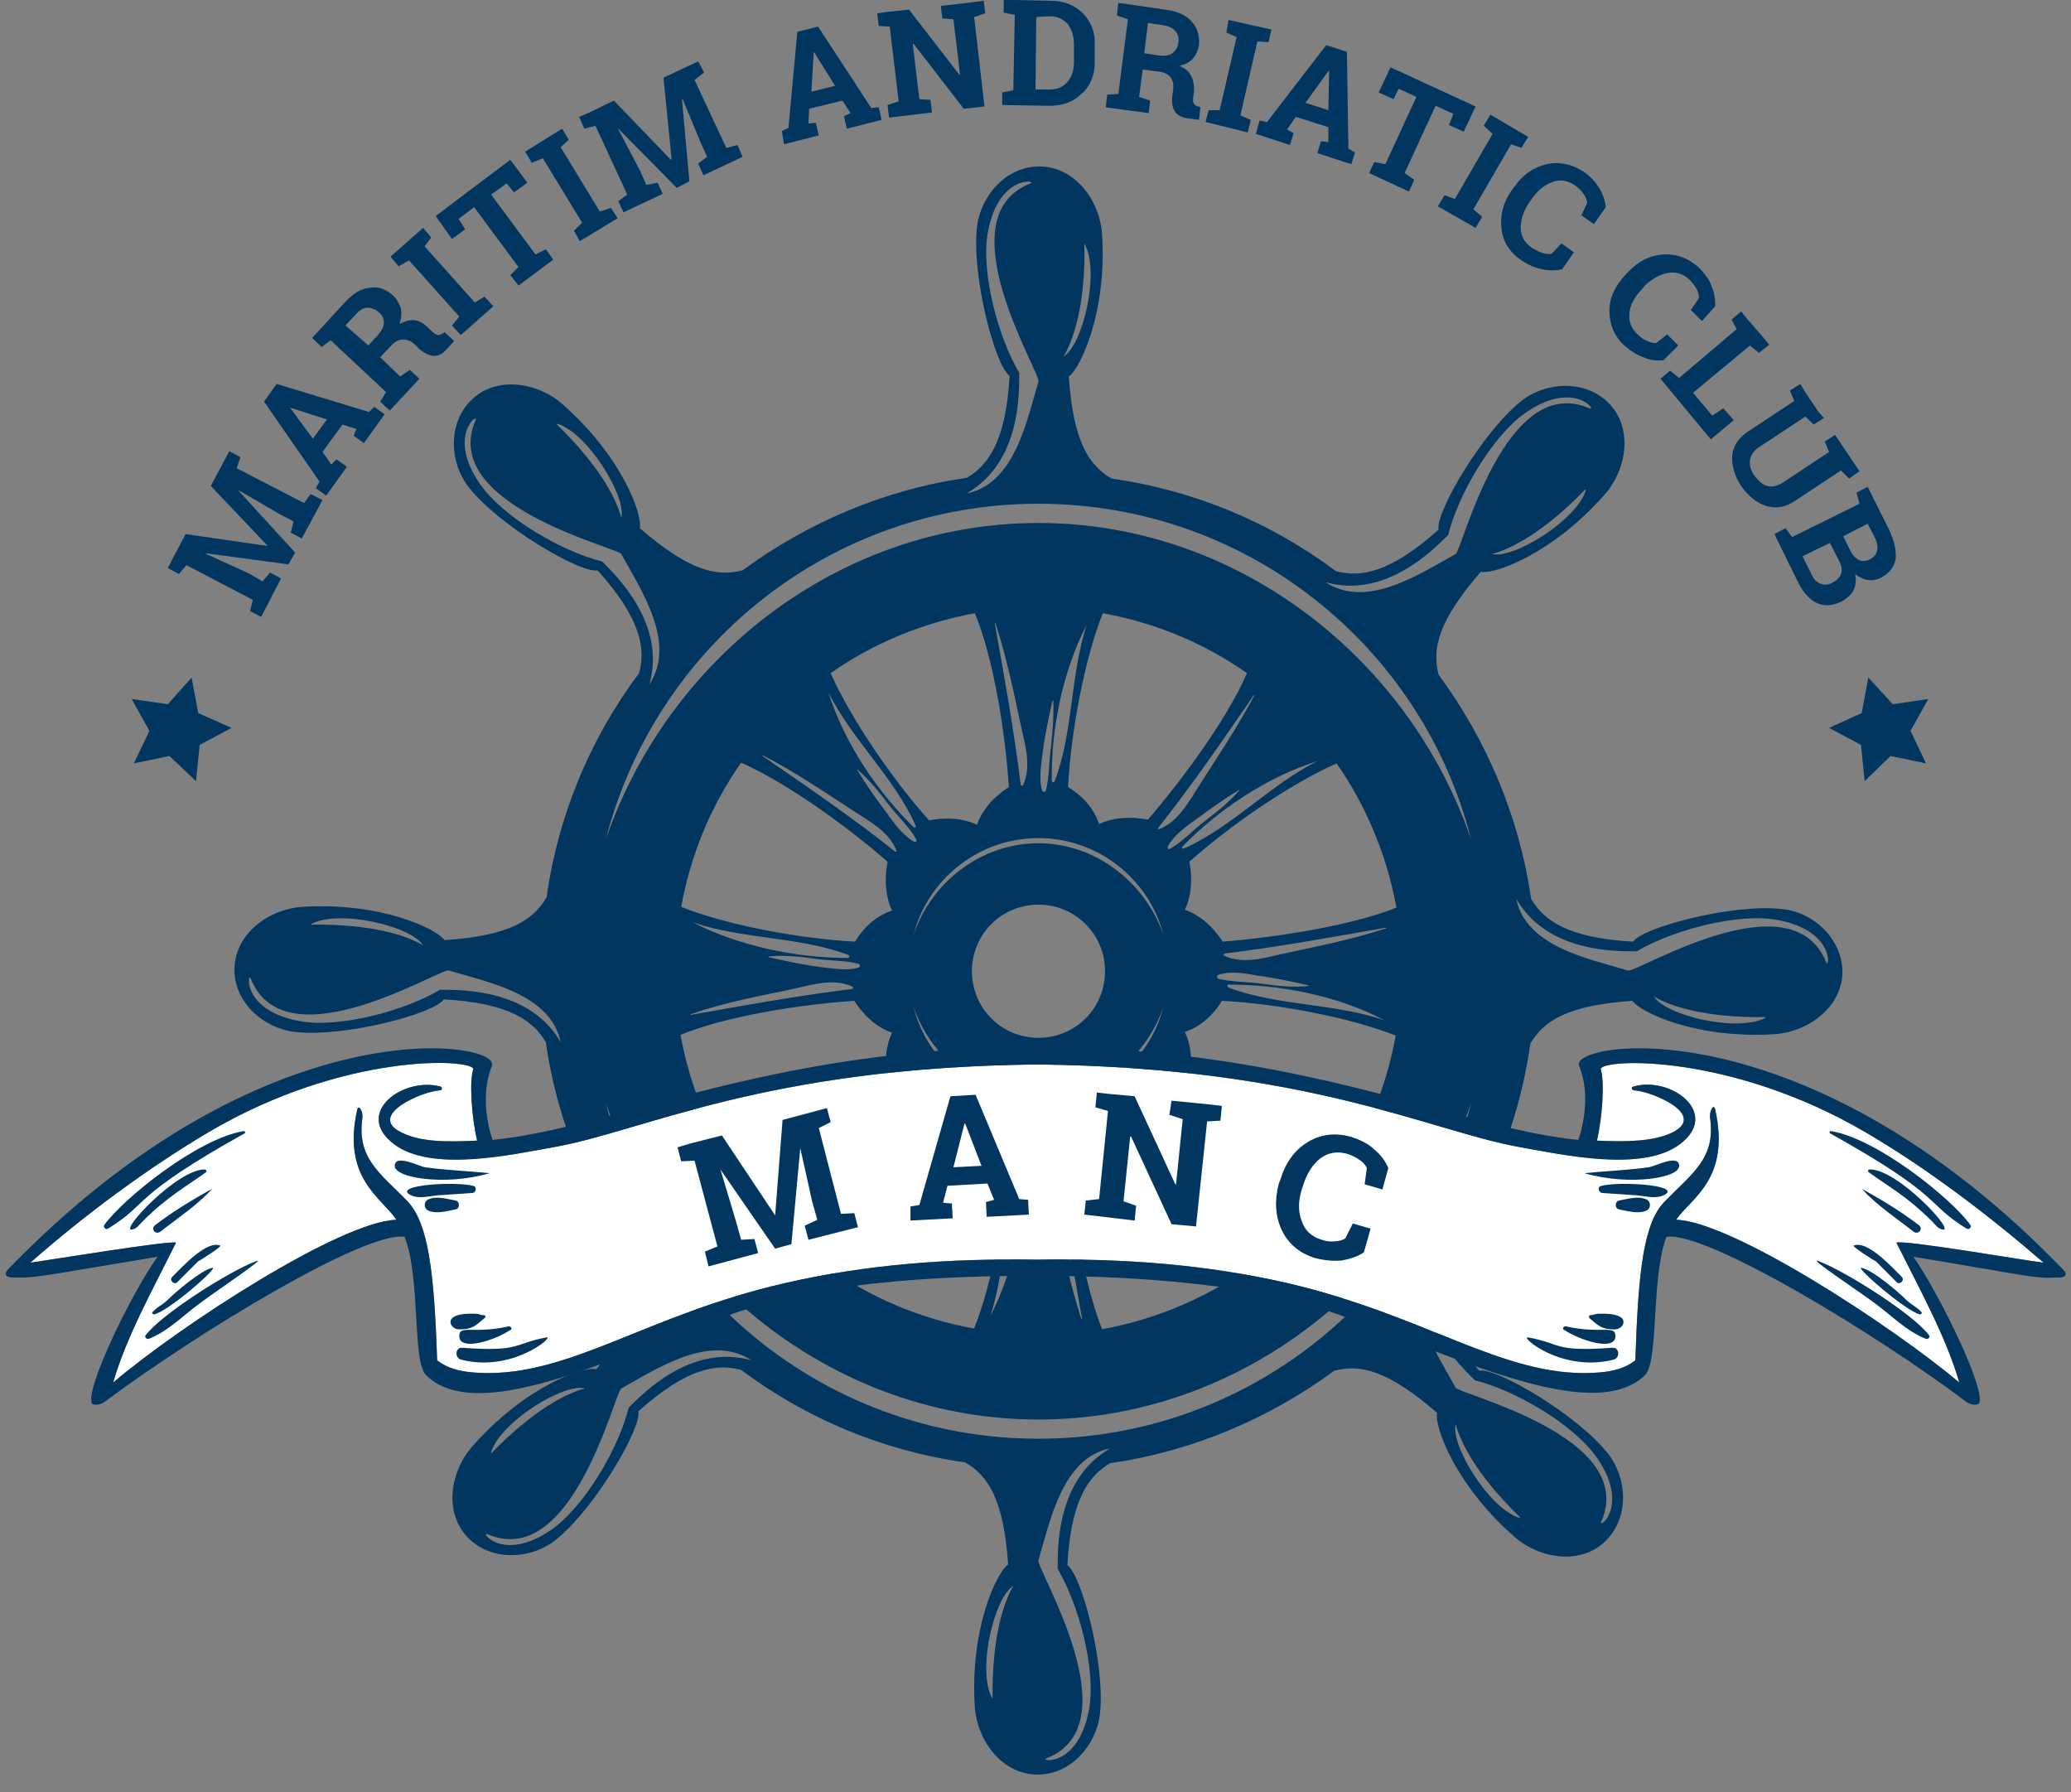 <?xml version="1.0" encoding="UTF-8"?>
<svg width="52px" height="45px" viewBox="0 0 52 45" version="1.1" xmlns="http://www.w3.org/2000/svg" xmlns:xlink="http://www.w3.org/1999/xlink">
    <rect x="0" y="0" width="52" height="45" fill="#808080" stroke="none"/>
    <!-- Generator: Sketch 48.1 (47250) - http://www.bohemiancoding.com/sketch -->
    <title>manc_logo_blue@2x</title>
    <desc>Created with Sketch.</desc>
    <defs></defs>
    <g id="Documents" stroke="none" stroke-width="1" fill="none" fill-rule="evenodd" transform="translate(-248, -11)">
        <g id="head" transform="translate(-2, 0)">
            <g id="manc_logo_white" transform="translate(250, 11)">
                <g id="manc_logo">
                    <path d="M44.757,22.824 C43.513,22.676 41.229,23.289 41.006,23.641 C39.353,23.549 38.759,23.103 38.443,22.564 C38.146,20.484 37.31,18.553 36.121,16.937 C35.954,16.287 36.103,15.6 37.18,14.356 C37.514,14.43 38.981,13.91 40.3,12.406 C40.839,11.793 41.024,10.734 40.374,10.103 C39.78,9.527 38.814,9.583 38.201,10.066 C37.217,10.846 36.029,12.889 36.121,13.297 C34.896,14.393 34.153,14.504 33.54,14.337 C31.924,13.13 30.011,12.313 27.913,12.016 C27.337,11.681 26.947,11.087 26.836,9.453 C27.114,9.267 27.801,7.856 27.671,5.869 C27.616,5.051 27.003,4.179 26.093,4.179 C25.257,4.179 24.626,4.921 24.533,5.683 C24.384,6.927 24.997,9.211 25.35,9.434 C25.257,11.087 24.811,11.681 24.273,11.997 C22.193,12.294 20.261,13.13 18.646,14.319 C17.996,14.486 17.309,14.337 16.064,13.26 C16.139,12.926 15.619,11.459 14.114,10.14 C13.501,9.601 12.443,9.416 11.811,10.066 C11.236,10.66 11.291,11.626 11.774,12.239 C12.554,13.223 14.597,14.411 15.006,14.319 C16.101,15.544 16.213,16.287 16.046,16.9 C14.839,18.516 14.021,20.429 13.724,22.527 C13.39,23.103 12.796,23.493 11.161,23.604 C10.976,23.326 9.564,22.639 7.577,22.769 C6.76,22.824 5.887,23.437 5.887,24.347 C5.887,25.183 6.63,25.814 7.391,25.907 C8.636,26.056 10.92,25.443 11.143,25.09 C12.796,25.183 13.39,25.629 13.706,26.167 C14.003,28.247 14.839,30.179 16.027,31.794 C16.194,32.444 16.046,33.131 14.969,34.376 C14.634,34.301 13.167,34.821 11.849,36.326 C11.31,36.939 11.124,37.997 11.774,38.629 C12.369,39.204 13.334,39.149 13.947,38.666 C14.931,37.886 16.12,35.843 16.027,35.434 C17.253,34.339 17.996,34.227 18.609,34.394 C20.224,35.601 22.137,36.419 24.236,36.716 C24.811,37.05 25.201,37.644 25.313,39.279 C25.034,39.464 24.347,40.876 24.477,42.863 C24.533,43.68 25.146,44.553 26.056,44.553 C26.891,44.553 27.523,43.81 27.616,43.049 C27.764,41.804 27.151,39.52 26.799,39.297 C26.891,37.644 27.337,37.05 27.876,36.734 C29.956,36.437 31.887,35.601 33.503,34.413 C34.153,34.246 34.84,34.394 36.084,35.471 C36.01,35.806 36.53,37.273 38.034,38.591 C38.647,39.13 39.706,39.316 40.337,38.666 C40.913,38.071 40.857,37.106 40.374,36.493 C39.594,35.509 37.551,34.32 37.143,34.413 C36.047,33.187 35.936,32.444 36.103,31.831 C37.31,30.216 38.127,28.303 38.424,26.204 C38.759,25.629 39.353,25.239 40.987,25.127 C41.173,25.406 42.584,26.093 44.571,25.963 C45.389,25.907 46.261,25.294 46.261,24.384 C46.243,23.549 45.519,22.899 44.757,22.824 M37.459,13.91 C37.904,13.799 38.759,13.371 39.799,12.294 C39.817,12.276 39.817,12.294 39.817,12.313 C39.576,13.074 37.997,14.04 37.459,13.91 M36.363,13.427 C36.604,12.443 37.459,10.939 38.331,10.344 C39.539,9.527 40.114,10.344 39.91,10.251 C37.774,9.323 36.716,13.817 36.549,13.91 C35.639,14.411 34.32,15.303 33.28,14.616 C34.784,15.043 35.991,13.799 36.363,13.427 M27.226,6.147 C27.226,6.129 27.244,6.129 27.244,6.147 C27.616,6.853 27.189,8.654 26.706,8.951 C26.947,8.543 27.263,7.633 27.226,6.147 M25.591,9.36 C25.071,8.487 24.607,6.816 24.811,5.794 C25.09,4.364 26.074,4.531 25.87,4.606 C23.697,5.46 26.149,9.379 26.074,9.583 C25.777,10.567 25.48,12.146 24.273,12.387 C25.629,11.607 25.591,9.88 25.591,9.36 M14.003,10.641 C14.764,10.883 15.73,12.461 15.6,13 C15.489,12.554 15.061,11.7 13.984,10.66 C13.984,10.66 13.984,10.641 14.003,10.641 M15.117,14.096 C14.133,13.854 12.629,13 12.034,12.127 C11.217,10.92 12.034,10.344 11.941,10.549 C11.013,12.684 15.507,13.743 15.6,13.91 C16.101,14.82 16.993,16.139 16.306,17.179 C16.733,15.674 15.489,14.467 15.117,14.096 M7.819,23.196 C8.524,22.824 10.326,23.251 10.623,23.734 C10.233,23.493 9.341,23.196 7.837,23.214 C7.819,23.233 7.819,23.214 7.819,23.196 M11.05,24.849 C10.177,25.369 8.506,25.833 7.484,25.629 C6.054,25.35 6.221,24.366 6.296,24.57 C7.169,26.743 11.069,24.291 11.273,24.366 C12.257,24.663 13.836,24.96 14.077,26.167 C13.316,24.83 11.589,24.849 11.05,24.849 M14.69,34.859 C14.244,34.97 13.39,35.397 12.35,36.474 C12.331,36.493 12.331,36.474 12.331,36.456 C12.573,35.694 14.17,34.71 14.69,34.859 M15.786,35.341 C15.544,36.326 14.69,37.83 13.817,38.424 C12.61,39.241 12.034,38.424 12.239,38.517 C14.374,39.446 15.433,34.951 15.6,34.859 C16.51,34.357 17.829,33.466 18.869,34.153 C17.364,33.726 16.157,34.97 15.786,35.341 M24.923,42.621 C24.923,42.64 24.904,42.64 24.904,42.621 C24.533,41.916 24.96,40.114 25.443,39.817 C25.201,40.226 24.904,41.117 24.923,42.621 M26.557,39.39 C27.077,40.263 27.541,41.934 27.337,42.956 C27.059,44.386 26.074,44.219 26.279,44.144 C28.451,43.29 26,39.371 26.074,39.167 C26.371,38.183 26.669,36.604 27.876,36.363 C26.52,37.143 26.557,38.87 26.557,39.39 M38.146,38.109 C37.384,37.867 36.419,36.289 36.549,35.75 C36.66,36.196 37.087,37.05 38.164,38.09 C38.164,38.109 38.164,38.127 38.146,38.109 M37.031,34.654 C38.016,34.896 39.52,35.75 40.114,36.623 C40.931,37.83 40.114,38.406 40.207,38.201 C41.136,36.066 36.641,35.007 36.549,34.84 C36.047,33.93 35.156,32.611 35.843,31.571 C35.416,33.094 36.66,34.283 37.031,34.654 M26.074,36.121 C20.837,36.121 16.436,32.537 15.21,27.69 C16.77,32.203 21.041,35.639 26.074,35.639 C31.107,35.639 35.397,32.203 36.939,27.69 C35.713,32.519 31.311,36.121 26.074,36.121 M22.769,27.449 C22.806,27.43 22.843,27.467 22.824,27.504 C22.657,27.801 22.36,28.006 22.1,28.191 C21.747,28.451 21.413,28.693 21.041,28.916 C21.041,28.916 21.023,28.916 21.041,28.897 C21.301,28.6 21.58,28.377 21.896,28.136 C22.174,27.913 22.434,27.616 22.769,27.449 M22.249,20.391 C21.989,20.039 21.747,19.704 21.524,19.333 C21.524,19.333 21.524,19.314 21.543,19.333 C21.84,19.593 22.063,19.871 22.304,20.187 C22.527,20.484 22.824,20.744 23.01,21.079 C23.029,21.116 22.991,21.153 22.954,21.134 C22.657,20.967 22.453,20.67 22.249,20.391 M22.453,27.504 C21.543,28.433 20.317,29.25 19.073,29.64 C19.073,29.64 19.073,29.64 19.073,29.64 C20.261,29.046 21.209,27.987 22.416,27.449 C22.453,27.449 22.49,27.486 22.453,27.504 M22.026,29.064 C22.304,28.637 22.564,28.136 23.047,27.95 C23.066,27.931 23.084,27.969 23.066,27.987 C22.211,29.064 21.45,30.179 20.67,31.311 C20.67,31.311 20.651,31.311 20.651,31.311 C21.079,30.494 21.543,29.807 22.026,29.064 M23.326,28.173 C23.827,28.266 24.236,28.21 24.551,28.061 C24.663,28.396 24.904,28.73 25.331,28.99 C25.257,30.42 24.904,32.24 24.459,33.354 C23.121,33.113 21.896,32.593 20.837,31.85 C21.32,30.754 22.416,29.231 23.326,28.173 M25.666,29.139 C25.684,29.101 25.74,29.101 25.74,29.139 C25.759,30.439 25.461,31.887 24.867,33.039 C24.867,33.039 24.849,33.039 24.867,33.039 C25.276,31.794 25.201,30.364 25.666,29.139 M25.759,30.011 C25.814,29.64 25.796,29.25 25.889,28.897 C25.907,28.86 25.963,28.86 25.981,28.897 C26.074,29.213 26,29.584 25.963,29.9 C25.907,30.327 25.814,30.736 25.721,31.163 C25.721,31.163 25.703,31.163 25.703,31.163 C25.684,30.773 25.721,30.401 25.759,30.011 M22.936,25.276 C23.381,26.576 24.626,27.579 26.074,27.579 C27.523,27.579 28.767,26.594 29.213,25.276 C28.86,26.669 27.579,27.709 26.074,27.709 C24.57,27.709 23.289,26.687 22.936,25.276 M24.403,24.384 C24.403,23.456 25.146,22.713 26.074,22.713 C27.003,22.713 27.746,23.456 27.746,24.384 C27.746,25.313 27.003,26.056 26.074,26.056 C25.146,26.056 24.403,25.313 24.403,24.384 M29.9,28.359 C30.16,28.711 30.401,29.046 30.624,29.417 C30.624,29.417 30.624,29.436 30.606,29.417 C30.309,29.157 30.086,28.879 29.844,28.563 C29.621,28.266 29.324,28.006 29.139,27.671 C29.12,27.634 29.157,27.597 29.194,27.616 C29.491,27.801 29.696,28.099 29.9,28.359 M29.324,21.246 C29.491,20.949 29.789,20.744 30.049,20.559 C30.401,20.299 30.736,20.057 31.107,19.834 C31.107,19.834 31.126,19.834 31.107,19.853 C30.847,20.15 30.569,20.373 30.253,20.614 C29.956,20.837 29.696,21.134 29.361,21.32 C29.343,21.339 29.306,21.283 29.324,21.246 M26.464,29.046 C26.483,29.027 26.501,29.027 26.52,29.064 C26.687,30.42 26.929,31.757 27.17,33.113 C27.17,33.113 27.151,33.131 27.151,33.113 C26.873,32.259 26.706,31.441 26.52,30.569 C26.409,30.049 26.241,29.529 26.464,29.046 M26.817,29.009 C27.244,28.73 27.504,28.396 27.616,28.061 C27.931,28.21 28.34,28.266 28.823,28.173 C29.77,29.231 30.81,30.773 31.293,31.869 C30.234,32.611 28.99,33.131 27.671,33.373 C27.226,32.24 26.91,30.401 26.817,29.009 M29.157,28.043 C29.139,28.006 29.176,27.969 29.213,28.006 C30.141,28.916 30.959,30.141 31.349,31.386 C31.349,31.386 31.349,31.386 31.349,31.386 C30.754,30.179 29.696,29.231 29.157,28.043 M30.754,28.433 C30.327,28.154 29.826,27.894 29.64,27.411 C29.621,27.393 29.659,27.374 29.677,27.393 C30.754,28.247 31.869,29.009 33.001,29.789 C33.001,29.789 33.001,29.807 33.001,29.807 C32.203,29.38 31.497,28.916 30.754,28.433 M29.863,27.133 C29.956,26.631 29.9,26.223 29.751,25.907 C30.086,25.796 30.42,25.554 30.68,25.127 C32.11,25.201 33.93,25.554 35.044,26 C34.803,27.337 34.283,28.563 33.54,29.621 C32.444,29.139 30.94,28.043 29.863,27.133 M32.24,23.939 C31.739,24.05 31.219,24.217 30.736,23.994 C30.717,23.976 30.717,23.957 30.754,23.939 C32.11,23.771 33.447,23.53 34.803,23.289 C34.803,23.289 34.821,23.307 34.803,23.307 C33.949,23.586 33.113,23.753 32.24,23.939 M34.747,25.61 C33.484,25.183 32.073,25.257 30.847,24.793 C30.81,24.774 30.81,24.719 30.847,24.719 C32.147,24.719 33.596,24.997 34.747,25.61 C34.747,25.591 34.747,25.61 34.747,25.61 M31.59,24.496 C32.017,24.551 32.426,24.644 32.853,24.737 C32.853,24.737 32.853,24.756 32.853,24.756 C32.463,24.793 32.091,24.756 31.701,24.7 C31.33,24.644 30.94,24.663 30.587,24.57 C30.55,24.551 30.55,24.496 30.587,24.477 C30.903,24.366 31.274,24.44 31.59,24.496 M30.699,23.641 C30.42,23.214 30.086,22.954 29.751,22.843 C29.9,22.527 29.956,22.119 29.863,21.636 C30.921,20.689 32.463,19.649 33.559,19.166 C34.301,20.224 34.821,21.469 35.063,22.787 C33.949,23.233 32.091,23.53 30.699,23.641 M33.076,19.11 C31.887,19.704 30.94,20.763 29.733,21.301 C29.696,21.32 29.659,21.283 29.696,21.246 C30.606,20.317 31.831,19.5 33.076,19.11 C33.076,19.11 33.076,19.11 33.076,19.11 M30.123,19.704 C29.844,20.131 29.584,20.633 29.101,20.819 C29.083,20.837 29.064,20.8 29.083,20.781 C29.937,19.704 30.699,18.59 31.479,17.457 C31.479,17.457 31.497,17.457 31.497,17.457 C31.07,18.256 30.606,18.943 30.123,19.704 M28.823,20.577 C28.321,20.484 27.913,20.54 27.597,20.689 C27.486,20.354 27.244,20.02 26.817,19.76 C26.891,18.33 27.244,16.51 27.69,15.396 C29.027,15.637 30.253,16.157 31.311,16.9 C30.829,18.014 29.733,19.519 28.823,20.577 M26.483,19.611 C26.464,19.649 26.409,19.649 26.409,19.593 C26.39,18.293 26.687,16.844 27.281,15.693 C27.281,15.693 27.3,15.693 27.281,15.693 C26.873,16.974 26.947,18.386 26.483,19.611 M26.39,18.739 C26.334,19.11 26.353,19.5 26.26,19.853 C26.241,19.89 26.186,19.89 26.167,19.853 C26.074,19.537 26.149,19.166 26.186,18.85 C26.241,18.423 26.334,18.014 26.427,17.587 C26.427,17.587 26.446,17.587 26.446,17.587 C26.464,17.996 26.427,18.367 26.39,18.739 M29.213,23.474 C28.767,22.174 27.523,21.171 26.074,21.171 C24.626,21.171 23.381,22.156 22.936,23.474 C23.289,22.081 24.57,21.041 26.074,21.041 C27.579,21.041 28.86,22.081 29.213,23.474 M25.684,19.723 C25.666,19.741 25.647,19.723 25.629,19.704 C25.461,18.349 25.22,17.011 24.979,15.656 C24.979,15.656 24.997,15.637 24.997,15.656 C25.276,16.51 25.443,17.327 25.629,18.2 C25.74,18.701 25.907,19.24 25.684,19.723 M25.331,19.76 C24.904,20.039 24.644,20.373 24.533,20.707 C24.217,20.559 23.809,20.503 23.326,20.596 C22.379,19.537 21.339,17.996 20.856,16.9 C21.914,16.157 23.159,15.637 24.477,15.396 C24.941,16.51 25.239,18.349 25.331,19.76 M22.991,20.726 C23.01,20.763 22.973,20.8 22.936,20.763 C22.007,19.853 21.19,18.627 20.8,17.383 C20.8,17.383 20.8,17.383 20.8,17.383 C21.394,18.571 22.453,19.519 22.991,20.726 M21.394,20.336 C21.821,20.614 22.323,20.874 22.509,21.357 C22.527,21.376 22.49,21.394 22.471,21.376 C21.394,20.521 20.28,19.76 19.147,18.98 C19.147,18.98 19.147,18.961 19.147,18.961 C19.946,19.37 20.651,19.853 21.394,20.336 M22.286,21.636 C22.193,22.137 22.249,22.546 22.397,22.861 C22.063,22.973 21.729,23.214 21.469,23.641 C20.039,23.567 18.219,23.214 17.104,22.769 C17.346,21.431 17.866,20.206 18.609,19.147 C19.704,19.63 21.227,20.707 22.286,21.636 M19.909,24.83 C20.41,24.719 20.93,24.551 21.413,24.774 C21.431,24.793 21.413,24.811 21.394,24.83 C20.039,24.997 18.701,25.239 17.346,25.48 C17.346,25.48 17.327,25.461 17.346,25.461 C18.2,25.164 19.036,25.016 19.909,24.83 M17.401,23.159 C18.664,23.586 20.076,23.511 21.301,23.976 C21.339,23.994 21.339,24.05 21.283,24.05 C20.001,24.05 18.553,23.753 17.401,23.159 C17.401,23.159 17.401,23.159 17.401,23.159 M20.559,24.273 C20.131,24.217 19.723,24.124 19.296,24.031 C19.296,24.031 19.296,24.013 19.296,24.013 C19.686,23.976 20.057,24.013 20.447,24.069 C20.819,24.124 21.209,24.106 21.561,24.199 C21.599,24.217 21.599,24.273 21.561,24.291 C21.246,24.384 20.893,24.31 20.559,24.273 M21.45,25.127 C21.729,25.554 22.063,25.814 22.397,25.926 C22.249,26.241 22.193,26.65 22.286,27.133 C21.227,28.08 19.686,29.12 18.59,29.603 C17.847,28.544 17.327,27.3 17.086,25.981 C18.219,25.517 20.057,25.22 21.45,25.127 M26.074,13.13 C21.041,13.13 16.751,16.566 15.21,21.079 C16.454,16.231 20.837,12.647 26.074,12.647 C31.311,12.647 35.713,16.231 36.939,21.079 C35.397,16.566 31.107,13.13 26.074,13.13 M44.33,25.554 C43.624,25.926 41.823,25.499 41.526,25.016 C41.916,25.257 42.807,25.554 44.311,25.536 C44.33,25.536 44.33,25.554 44.33,25.554 M45.853,24.161 C44.98,21.989 41.08,24.44 40.876,24.366 C39.891,24.069 38.313,23.771 38.071,22.564 C38.851,23.92 40.579,23.883 41.099,23.883 C41.971,23.363 43.643,22.899 44.664,23.103 C46.094,23.381 45.927,24.366 45.853,24.161" id="Shape" fill="#00365F" fill-rule="nonzero"></path>
                    <path d="M47.617,31.2 C48.211,32.389 48.861,33.559 49.196,34.71 C47.469,33.261 43.476,30.661 42.083,30.624 C42.454,30.086 43.457,29.603 43.067,27.857 C43.03,27.69 42.919,27.894 42.937,28.061 C43.086,29.083 42.491,29.454 41.804,30.16 C41.266,30.699 41.136,31.906 41.061,34.153 C40.746,34.394 40.393,34.45 39.966,34.469 C37.737,34.561 35.769,33.02 32.351,32.221 C30.271,31.739 28.173,31.59 26.019,31.627 C23.864,31.59 21.766,31.739 19.686,32.221 C16.269,33.001 14.3,34.561 12.071,34.469 C11.644,34.45 11.291,34.394 10.976,34.153 C10.901,31.906 10.753,30.717 10.233,30.16 C9.546,29.454 8.951,29.083 9.1,28.061 C9.119,27.913 9.007,27.709 8.97,27.857 C8.58,29.584 9.583,30.067 9.954,30.624 C8.561,30.661 4.55,33.261 2.841,34.71 C3.176,33.559 3.826,32.389 4.42,31.2 C4.327,31.126 1.059,31.664 0.761,31.701 C2.136,30.494 3.714,29.324 5.256,28.414 C8.636,26.427 11.811,26.576 11.886,26.836 C11.774,27.151 11.849,28.08 11.979,28.637 C11.199,28.674 10.567,28.674 10.084,28.433 C9.193,28.006 10.604,27.393 11.05,27.374 C11.106,27.374 11.106,27.3 11.069,27.281 C10.121,27.021 8.859,27.95 9.899,28.73 C10.846,29.436 12.833,28.99 13.891,28.804 C16.176,28.396 19.184,26.799 26.037,26.724 C32.89,26.799 35.899,28.396 38.183,28.804 C39.241,28.99 41.229,29.436 42.176,28.73 C43.216,27.95 41.953,27.003 41.006,27.281 C40.95,27.3 40.969,27.356 41.024,27.374 C41.47,27.393 42.881,27.987 41.99,28.433 C41.526,28.656 40.876,28.674 40.096,28.637 C40.226,28.099 40.3,27.151 40.189,26.836 C40.263,26.576 43.439,26.446 46.819,28.414 C48.379,29.324 49.939,30.513 51.313,31.701 C50.96,31.664 47.71,31.107 47.617,31.2" id="Shape" fill="#FFFFFF" fill-rule="nonzero"></path>
                    <path d="M25.944,32.036 C28.266,32.017 30.661,32.221 32.314,32.611 C35.119,33.28 39.761,36.029 41.303,34.524 C41.656,34.171 41.451,32.091 41.841,31.051 C42.844,30.903 47.097,33.484 49.344,35.174 C49.53,35.323 49.679,35.249 49.679,35.249 C49.92,34.989 48.694,32.481 48.044,31.553 C50.979,32.036 51.09,32.11 51.666,32.073 C51.851,32.091 51.926,31.999 51.814,31.887 C45.351,25.183 39.39,26.13 39.65,26.761 C40.003,27.634 39.631,28.6 39.631,28.619 C36.567,28.321 32.779,26.316 26,26.279 C19.221,26.316 15.433,28.321 12.369,28.619 C12.369,28.619 11.997,27.653 12.35,26.761 C12.61,26.13 6.649,25.183 0.186,31.887 C0.093,31.999 0.149,32.073 0.334,32.073 C0.91,32.091 1.021,32.036 3.956,31.553 C3.287,32.481 2.08,34.989 2.321,35.249 C2.321,35.249 2.47,35.323 2.656,35.174 C4.921,33.484 9.156,30.903 10.159,31.051 C10.567,32.091 10.344,34.171 10.697,34.524 C12.239,36.047 16.826,33.28 19.63,32.611 C21.283,32.203 23.716,32.017 25.944,32.036 M47.617,31.2 C48.211,32.389 48.861,33.559 49.196,34.71 C47.469,33.261 43.476,30.661 42.083,30.624 C42.454,30.086 43.457,29.603 43.067,27.857 C43.03,27.69 42.919,27.894 42.937,28.061 C43.086,29.083 42.491,29.454 41.804,30.16 C41.266,30.699 41.136,31.906 41.061,34.153 C40.746,34.394 40.393,34.45 39.966,34.469 C37.737,34.561 35.769,33.02 32.351,32.221 C30.271,31.739 28.173,31.59 26.019,31.627 C23.864,31.59 21.766,31.739 19.686,32.221 C16.269,33.001 14.3,34.561 12.071,34.469 C11.644,34.45 11.291,34.394 10.976,34.153 C10.901,31.906 10.753,30.717 10.233,30.16 C9.546,29.454 8.951,29.083 9.1,28.061 C9.119,27.913 9.007,27.709 8.97,27.857 C8.58,29.584 9.583,30.067 9.954,30.624 C8.561,30.661 4.55,33.261 2.841,34.71 C3.176,33.559 3.826,32.389 4.42,31.2 C4.327,31.126 1.059,31.664 0.761,31.701 C2.136,30.494 3.714,29.324 5.256,28.414 C8.636,26.427 11.811,26.576 11.886,26.836 C11.774,27.151 11.849,28.08 11.979,28.637 C11.199,28.674 10.567,28.674 10.084,28.433 C9.193,28.006 10.604,27.393 11.05,27.374 C11.106,27.374 11.106,27.3 11.069,27.281 C10.121,27.021 8.859,27.95 9.899,28.73 C10.846,29.436 12.833,28.99 13.891,28.804 C16.176,28.396 19.184,26.799 26.037,26.724 C32.89,26.799 35.899,28.396 38.183,28.804 C39.241,28.99 41.229,29.436 42.176,28.73 C43.216,27.95 41.953,27.003 41.006,27.281 C40.95,27.3 40.969,27.356 41.024,27.374 C41.47,27.393 42.881,27.987 41.99,28.433 C41.526,28.656 40.876,28.674 40.096,28.637 C40.226,28.099 40.3,27.151 40.189,26.836 C40.263,26.576 43.439,26.446 46.819,28.414 C48.379,29.324 49.939,30.513 51.313,31.701 C50.96,31.664 47.71,31.107 47.617,31.2" id="Shape" fill="#00365F" fill-rule="nonzero"></path>
                    <path d="M13.724,33.577 C12.889,33.726 13.093,33.949 11.607,33.837 C11.44,33.819 11.403,34.079 11.57,34.134 C12.87,34.469 13.929,33.54 13.724,33.577" id="Shape" fill="#00365F" fill-rule="nonzero"></path>
                    <path d="M12.777,33.299 C11.886,33.503 11.514,33.243 11.533,33.559 C11.551,33.93 12.424,33.651 12.814,33.391 C12.87,33.373 12.833,33.299 12.777,33.299" id="Shape" fill="#00365F" fill-rule="nonzero"></path>
                    <path d="M12.146,33.02 C12.071,33.02 12.016,32.983 11.941,32.983 C11.069,32.946 11.291,33.354 11.496,33.373 C11.886,33.391 11.979,33.243 12.164,33.094 C12.201,33.076 12.201,33.02 12.146,33.02" id="Shape" fill="#00365F" fill-rule="nonzero"></path>
                    <path d="M12.294,29.454 C11.756,29.399 11.199,29.38 10.679,29.306 C10.53,29.287 9.973,28.99 9.917,29.231 C9.806,29.566 11.161,29.789 12.294,29.454 C12.294,29.473 12.294,29.454 12.294,29.454" id="Shape" fill="#00365F" fill-rule="nonzero"></path>
                    <path d="M11.886,29.773 C11.421,29.654 9.88,29.753 10.289,29.992 C10.493,30.111 10.753,30.032 10.976,30.012 C11.273,29.992 11.551,29.972 11.849,29.952 C11.96,29.952 11.979,29.793 11.886,29.773" id="Shape" fill="#00365F" fill-rule="nonzero"></path>
                    <path d="M11.44,30.141 C11.236,30.104 10.939,30.011 10.734,30.123 C10.641,30.179 10.641,30.327 10.734,30.383 C10.939,30.494 11.236,30.401 11.44,30.364 C11.551,30.346 11.551,30.16 11.44,30.141" id="Shape" fill="#00365F" fill-rule="nonzero"></path>
                    <path d="M6.129,28.396 C4.959,28.581 3.083,30.104 2.619,30.754 C2.581,30.81 2.656,30.884 2.711,30.847 C3.77,30.197 3.25,30.067 6.147,28.451 C6.166,28.433 6.147,28.396 6.129,28.396" id="Shape" fill="#00365F" fill-rule="nonzero"></path>
                    <path d="M5.144,29.361 C4.457,29.343 2.953,30.959 3.324,30.866 C3.436,30.847 3.491,30.754 3.584,30.661 C4.216,30.03 4.68,29.789 5.163,29.436 C5.2,29.417 5.181,29.361 5.144,29.361" id="Shape" fill="#00365F" fill-rule="nonzero"></path>
                    <path d="M5.33,29.844 C4.829,30.123 4.364,30.401 3.9,30.754 C3.77,30.847 3.9,31.014 4.03,30.921 C4.476,30.569 4.94,30.271 5.33,29.844 C5.349,29.863 5.349,29.844 5.33,29.844" id="Shape" fill="#00365F" fill-rule="nonzero"></path>
                    <path d="M6.426,31.664 C5.739,31.924 4.049,33.001 3.659,33.521 C3.621,33.559 3.677,33.633 3.733,33.614 C4.216,33.429 4.606,33.02 5.014,32.723 C5.46,32.389 6.741,31.534 6.426,31.664" id="Shape" fill="#00365F" fill-rule="nonzero"></path>
                    <path d="M5.33,31.831 C5.051,31.887 4.401,32.444 4.216,32.63 C4.086,32.76 3.937,32.816 3.826,32.946 C3.807,32.964 3.844,33.001 3.863,33.001 C4.234,32.927 5.534,31.776 5.33,31.831" id="Shape" fill="#00365F" fill-rule="nonzero"></path>
                    <path d="M5.534,31.274 C5.2,31.126 4.587,31.794 4.327,32.054 C4.234,32.147 4.383,32.277 4.457,32.184 C4.624,32.017 4.81,31.831 4.977,31.664 C5.033,31.646 5.571,31.293 5.534,31.274" id="Shape" fill="#00365F" fill-rule="nonzero"></path>
                    <path d="M38.369,33.577 C39.204,33.726 39,33.949 40.486,33.837 C40.653,33.819 40.69,34.079 40.523,34.134 C39.204,34.469 38.146,33.54 38.369,33.577" id="Shape" fill="#00365F" fill-rule="nonzero"></path>
                    <path d="M39.316,33.299 C40.207,33.503 40.579,33.243 40.56,33.559 C40.541,33.93 39.669,33.651 39.279,33.391 C39.223,33.373 39.241,33.299 39.316,33.299" id="Shape" fill="#00365F" fill-rule="nonzero"></path>
                    <path d="M39.929,33.02 C40.003,33.02 40.059,32.983 40.133,32.983 C41.006,32.946 40.783,33.354 40.579,33.373 C40.189,33.391 40.096,33.243 39.91,33.094 C39.891,33.076 39.891,33.02 39.929,33.02" id="Shape" fill="#00365F" fill-rule="nonzero"></path>
                    <path d="M39.78,29.454 C40.319,29.399 40.876,29.38 41.396,29.306 C41.544,29.287 42.101,28.99 42.157,29.231 C42.269,29.566 40.931,29.789 39.78,29.454 C39.78,29.473 39.78,29.454 39.78,29.454" id="Shape" fill="#00365F" fill-rule="nonzero"></path>
                    <path d="M40.207,29.773 C40.671,29.654 42.213,29.753 41.804,29.992 C41.6,30.111 41.34,30.032 41.117,30.012 C40.82,29.992 40.541,29.972 40.244,29.952 C40.133,29.952 40.096,29.793 40.207,29.773" id="Shape" fill="#00365F" fill-rule="nonzero"></path>
                    <path d="M40.653,30.141 C40.857,30.104 41.154,30.011 41.359,30.123 C41.451,30.179 41.451,30.327 41.359,30.383 C41.154,30.494 40.857,30.401 40.653,30.364 C40.541,30.346 40.541,30.16 40.653,30.141" id="Shape" fill="#00365F" fill-rule="nonzero"></path>
                    <path d="M45.964,28.396 C47.134,28.581 49.01,30.104 49.474,30.754 C49.511,30.81 49.437,30.884 49.381,30.847 C48.323,30.197 48.843,30.067 45.946,28.451 C45.927,28.433 45.946,28.396 45.964,28.396" id="Shape" fill="#00365F" fill-rule="nonzero"></path>
                    <path d="M46.949,29.361 C47.636,29.343 49.14,30.959 48.769,30.866 C48.657,30.847 48.601,30.754 48.509,30.661 C47.877,30.03 47.413,29.789 46.93,29.436 C46.893,29.417 46.893,29.361 46.949,29.361" id="Shape" fill="#00365F" fill-rule="nonzero"></path>
                    <path d="M46.744,29.844 C47.246,30.123 47.71,30.401 48.174,30.754 C48.304,30.847 48.174,31.014 48.044,30.921 C47.599,30.569 47.134,30.271 46.744,29.844 C46.726,29.863 46.744,29.844 46.744,29.844" id="Shape" fill="#00365F" fill-rule="nonzero"></path>
                    <path d="M45.667,31.664 C46.354,31.924 48.044,33.001 48.434,33.521 C48.471,33.559 48.416,33.633 48.36,33.614 C47.877,33.429 47.487,33.02 47.079,32.723 C46.633,32.389 45.333,31.534 45.667,31.664" id="Shape" fill="#00365F" fill-rule="nonzero"></path>
                    <path d="M46.744,31.831 C47.023,31.887 47.673,32.444 47.859,32.63 C47.989,32.76 48.137,32.816 48.249,32.946 C48.267,32.964 48.23,33.001 48.211,33.001 C47.859,32.927 46.54,31.776 46.744,31.831" id="Shape" fill="#00365F" fill-rule="nonzero"></path>
                    <path d="M46.54,31.274 C46.874,31.126 47.487,31.794 47.747,32.054 C47.84,32.147 47.691,32.277 47.617,32.184 C47.45,32.017 47.264,31.831 47.097,31.664 C47.041,31.646 46.503,31.293 46.54,31.274" id="Shape" fill="#00365F" fill-rule="nonzero"></path>
                    <polygon id="Shape" fill="#00365F" fill-rule="nonzero" points="5.999 12.313 5.999 12.331 7.41 13.873 7.243 14.17 5.181 13.891 5.181 13.91 6.24 14.393 6.593 14.597 6.779 14.374 7.057 14.523 6.556 15.489 6.277 15.34 6.351 15.061 4.68 14.189 4.494 14.411 4.216 14.263 4.346 14.003 4.661 13.409 6.704 13.706 6.704 13.687 5.293 12.201 5.757 11.329 6.036 11.477 5.943 11.756 7.633 12.629 7.8 12.406 8.097 12.554 7.577 13.52 7.299 13.371 7.373 13.093 7.02 12.907"></polygon>
                    <path d="M7.93,12.257 L8.023,12.09 L6.63,10.084 L6.946,9.639 L9.267,10.344 L9.397,10.214 L9.657,10.4 L9.137,11.124 L8.877,10.939 L8.951,10.771 L8.599,10.66 L8.097,11.347 L8.32,11.663 L8.45,11.533 L8.71,11.719 L8.19,12.443 L7.93,12.257 Z M7.856,11.013 L8.209,10.53 L7.28,10.233 L7.856,11.013 Z" id="Shape" fill="#00365F" fill-rule="nonzero"></path>
                    <path d="M8.654,7.596 C8.859,7.373 9.063,7.243 9.286,7.224 C9.509,7.187 9.694,7.261 9.88,7.429 C9.973,7.521 10.029,7.633 10.066,7.744 C10.084,7.856 10.084,7.986 10.029,8.134 C10.177,8.06 10.307,8.023 10.419,8.041 C10.549,8.06 10.66,8.134 10.771,8.246 L10.864,8.339 C10.901,8.376 10.939,8.394 10.994,8.413 C11.031,8.413 11.069,8.394 11.106,8.376 L11.161,8.339 L11.403,8.561 L11.217,8.766 C11.106,8.896 10.976,8.951 10.864,8.933 C10.753,8.914 10.641,8.859 10.53,8.766 L10.419,8.654 C10.326,8.561 10.233,8.524 10.121,8.524 C10.029,8.524 9.936,8.561 9.843,8.654 L9.546,8.97 L10.047,9.453 L10.289,9.286 L10.53,9.509 L9.787,10.307 L9.546,10.084 L9.694,9.843 L8.301,8.543 L8.079,8.71 L7.837,8.487 L8.023,8.283 L8.654,7.596 Z M9.249,8.673 L9.49,8.413 C9.583,8.301 9.639,8.209 9.639,8.097 C9.639,8.004 9.601,7.911 9.509,7.837 C9.416,7.763 9.323,7.726 9.23,7.726 C9.137,7.726 9.026,7.781 8.933,7.893 L8.673,8.171 L9.249,8.673 Z" id="Shape" fill="#00365F" fill-rule="nonzero"></path>
                    <polygon id="Shape" fill="#00365F" fill-rule="nonzero" points="10.01 6.686 9.806 6.444 10.623 5.72 10.827 5.961 10.66 6.184 11.923 7.596 12.164 7.447 12.387 7.689 11.57 8.413 11.347 8.171 11.533 7.949 10.27 6.537"></polygon>
                    <polygon id="Shape" fill="#00365F" fill-rule="nonzero" points="12.814 4.011 13.241 4.587 12.907 4.829 12.721 4.606 12.331 4.884 13.446 6.389 13.706 6.259 13.891 6.519 13.019 7.169 12.814 6.909 13.019 6.704 11.904 5.2 11.514 5.497 11.681 5.757 11.347 5.999 10.939 5.423"></polygon>
                    <polygon id="Shape" fill="#00365F" fill-rule="nonzero" points="13.353 4.086 13.186 3.807 14.114 3.231 14.281 3.51 14.077 3.696 15.061 5.311 15.34 5.219 15.507 5.479 14.56 6.054 14.411 5.794 14.616 5.59 13.631 3.974"></polygon>
                    <polygon id="Shape" fill="#00365F" fill-rule="nonzero" points="17.141 2.489 17.123 2.489 17.309 4.55 16.993 4.717 15.526 3.231 15.526 3.25 16.064 4.271 16.231 4.643 16.51 4.587 16.64 4.866 15.656 5.33 15.526 5.051 15.749 4.884 14.95 3.157 14.671 3.231 14.541 2.934 14.801 2.823 15.414 2.526 16.844 4.011 16.863 3.993 16.659 1.95 17.531 1.541 17.68 1.82 17.439 2.006 18.237 3.714 18.516 3.64 18.646 3.937 17.661 4.401 17.531 4.104 17.754 3.937 17.587 3.566"></polygon>
                    <path d="M19.63,3.287 L19.797,3.213 L20.02,0.799 L20.54,0.669 L21.877,2.711 L22.063,2.693 L22.137,3.009 L21.264,3.231 L21.19,2.916 L21.357,2.841 L21.153,2.526 L20.317,2.73 L20.299,3.101 L20.484,3.083 L20.559,3.399 L19.686,3.621 L19.63,3.287 Z M20.373,2.303 L20.967,2.154 L20.447,1.319 L20.429,1.319 L20.373,2.303 Z" id="Shape" fill="#00365F" fill-rule="nonzero"></path>
                    <polygon id="Shape" fill="#00365F" fill-rule="nonzero" points="24.7 0.019 24.737 0.334 24.459 0.427 24.719 2.674 24.199 2.73 22.936 1.096 22.917 1.096 23.084 2.489 23.363 2.507 23.4 2.823 22.323 2.953 22.286 2.637 22.564 2.544 22.341 0.669 22.063 0.65 22.026 0.334 22.304 0.297 22.824 0.241 24.087 1.876 24.106 1.876 23.939 0.483 23.66 0.464 23.623 0.149 24.421 0.056"></polygon>
                    <path d="M26.39,0.019 C26.706,0.019 26.984,0.13 27.189,0.334 C27.393,0.539 27.504,0.817 27.486,1.133 L27.486,1.579 C27.486,1.894 27.374,2.173 27.151,2.359 C26.947,2.563 26.669,2.656 26.353,2.656 L25.164,2.637 L25.164,2.321 L25.443,2.266 L25.48,0.371 L25.201,0.316 L25.201,0 L25.48,0 L26.39,0.019 Z M26.019,0.427 L26,2.247 L26.353,2.247 C26.539,2.247 26.687,2.191 26.799,2.061 C26.91,1.931 26.966,1.764 26.966,1.56 L26.966,1.114 C26.966,0.91 26.91,0.743 26.817,0.613 C26.706,0.483 26.557,0.409 26.371,0.409 L26.019,0.427 Z" id="Shape" fill="#00365F" fill-rule="nonzero"></path>
                    <path d="M29.25,0.241 C29.547,0.279 29.77,0.371 29.919,0.539 C30.067,0.706 30.123,0.891 30.104,1.133 C30.086,1.263 30.03,1.374 29.956,1.467 C29.881,1.56 29.751,1.616 29.621,1.653 C29.77,1.727 29.863,1.801 29.919,1.931 C29.974,2.043 29.993,2.191 29.974,2.34 L29.956,2.47 C29.956,2.526 29.956,2.581 29.974,2.6 C29.993,2.637 30.03,2.656 30.086,2.674 L30.141,2.693 L30.104,3.009 L29.826,2.971 C29.659,2.953 29.547,2.879 29.491,2.786 C29.436,2.693 29.417,2.563 29.436,2.414 L29.454,2.266 C29.473,2.136 29.454,2.043 29.399,1.95 C29.343,1.876 29.25,1.82 29.12,1.801 L28.693,1.746 L28.6,2.433 L28.879,2.526 L28.841,2.841 L27.764,2.693 L27.801,2.377 L28.08,2.359 L28.321,0.483 L28.043,0.39 L28.08,0.074 L28.359,0.111 L29.25,0.241 Z M28.73,1.337 L29.101,1.393 C29.25,1.411 29.361,1.393 29.436,1.337 C29.51,1.281 29.566,1.207 29.584,1.077 C29.603,0.966 29.584,0.854 29.51,0.78 C29.454,0.706 29.343,0.65 29.194,0.631 L28.823,0.576 L28.73,1.337 Z" id="Shape" fill="#00365F" fill-rule="nonzero"></path>
                    <polygon id="Shape" fill="#00365F" fill-rule="nonzero" points="30.791 0.817 30.847 0.501 31.924 0.743 31.85 1.059 31.571 1.04 31.144 2.897 31.404 3.009 31.33 3.324 30.271 3.064 30.346 2.767 30.624 2.767 31.051 0.929"></polygon>
                    <path d="M31.627,3.027 L31.813,3.064 L33.299,1.133 L33.819,1.3 L33.856,3.733 L34.023,3.826 L33.93,4.123 L33.076,3.844 L33.169,3.547 L33.354,3.566 L33.354,3.194 L32.537,2.934 L32.314,3.25 L32.481,3.343 L32.389,3.64 L31.534,3.361 L31.627,3.027 Z M32.779,2.581 L33.354,2.767 L33.373,1.783 L33.354,1.783 L32.779,2.581 Z" id="Shape" fill="#00365F" fill-rule="nonzero"></path>
                    <polygon id="Shape" fill="#00365F" fill-rule="nonzero" points="37.05 2.674 36.753 3.306 36.381 3.139 36.493 2.86 36.047 2.656 35.267 4.346 35.509 4.513 35.379 4.81 34.376 4.346 34.506 4.067 34.784 4.123 35.564 2.433 35.119 2.229 34.989 2.489 34.617 2.321 34.914 1.69"></polygon>
                    <polygon id="Shape" fill="#00365F" fill-rule="nonzero" points="37.254 3.157 37.421 2.879 38.369 3.436 38.201 3.714 37.941 3.621 36.994 5.256 37.217 5.441 37.05 5.72 36.103 5.181 36.27 4.903 36.53 4.996 37.477 3.361"></polygon>
                    <path d="M40.021,5.627 L39.706,5.404 L39.854,5.089 C39.836,5.014 39.817,4.94 39.761,4.866 C39.706,4.791 39.65,4.736 39.557,4.661 C39.371,4.531 39.167,4.494 38.981,4.569 C38.777,4.643 38.61,4.773 38.461,4.996 L38.406,5.07 C38.257,5.293 38.183,5.497 38.183,5.72 C38.183,5.924 38.276,6.091 38.461,6.221 C38.554,6.277 38.629,6.314 38.721,6.351 C38.814,6.37 38.889,6.389 38.963,6.37 L39.204,6.11 L39.52,6.333 L39.223,6.76 C39.074,6.797 38.889,6.797 38.721,6.76 C38.536,6.723 38.369,6.649 38.201,6.537 C37.904,6.333 37.737,6.073 37.7,5.739 C37.663,5.404 37.737,5.089 37.96,4.773 L38.016,4.699 C38.239,4.383 38.499,4.197 38.833,4.123 C39.167,4.049 39.464,4.123 39.761,4.309 C39.929,4.42 40.059,4.569 40.151,4.717 C40.244,4.866 40.3,5.033 40.319,5.2 L40.021,5.627 Z" id="Shape" fill="#00365F" fill-rule="nonzero"></path>
                    <path d="M42.733,8.06 L42.454,7.781 L42.659,7.484 C42.659,7.41 42.64,7.336 42.603,7.261 C42.566,7.187 42.51,7.113 42.436,7.039 C42.269,6.871 42.083,6.816 41.879,6.853 C41.674,6.89 41.47,7.001 41.284,7.187 L41.229,7.261 C41.043,7.447 40.931,7.651 40.913,7.856 C40.894,8.06 40.95,8.246 41.117,8.394 C41.191,8.469 41.266,8.524 41.359,8.561 C41.433,8.599 41.526,8.617 41.581,8.617 L41.86,8.394 L42.139,8.673 L41.767,9.044 C41.6,9.063 41.433,9.044 41.266,8.97 C41.099,8.914 40.931,8.803 40.783,8.673 C40.523,8.431 40.411,8.134 40.411,7.8 C40.411,7.466 40.56,7.169 40.82,6.89 L40.876,6.834 C41.136,6.556 41.433,6.407 41.767,6.389 C42.101,6.37 42.399,6.481 42.659,6.723 C42.807,6.871 42.919,7.02 42.974,7.187 C43.049,7.354 43.067,7.521 43.067,7.689 L42.733,8.06 Z" id="Shape" fill="#00365F" fill-rule="nonzero"></path>
                    <polygon id="Shape" fill="#00365F" fill-rule="nonzero" points="41.693 9.509 41.934 9.304 42.157 9.49 43.606 8.264 43.476 8.023 43.717 7.819 43.884 8.023 44.237 8.431 44.423 8.654 44.163 8.859 43.94 8.673 42.51 9.861 42.993 10.437 43.271 10.251 43.531 10.549 42.956 11.031"></polygon>
                    <path d="M45.797,10.493 L45.537,10.66 L45.333,10.456 L44.181,11.217 C44.033,11.31 43.959,11.421 43.94,11.551 C43.921,11.681 43.959,11.811 44.051,11.941 C44.144,12.071 44.256,12.164 44.367,12.201 C44.497,12.239 44.627,12.201 44.776,12.109 L45.927,11.347 L45.816,11.087 L46.076,10.92 L46.689,11.83 L46.429,12.016 L46.224,11.811 L45.073,12.573 C44.831,12.74 44.59,12.777 44.349,12.703 C44.107,12.629 43.903,12.461 43.717,12.201 C43.55,11.941 43.476,11.681 43.494,11.44 C43.513,11.199 43.661,10.976 43.903,10.827 L45.054,10.066 L44.943,9.806 L45.203,9.639 L45.351,9.88 L45.649,10.326 L45.797,10.493 Z" id="Shape" fill="#00365F" fill-rule="nonzero"></path>
                    <path d="M47.431,13.297 C47.561,13.576 47.617,13.817 47.599,14.021 C47.561,14.226 47.45,14.393 47.227,14.504 C47.116,14.56 47.004,14.579 46.893,14.56 C46.781,14.541 46.67,14.486 46.577,14.411 C46.614,14.56 46.596,14.709 46.54,14.82 C46.484,14.931 46.373,15.024 46.243,15.099 C46.02,15.21 45.816,15.229 45.611,15.136 C45.426,15.043 45.259,14.857 45.129,14.579 L44.553,13.409 L44.831,13.26 L44.999,13.483 L46.689,12.647 L46.614,12.369 L46.893,12.22 L47.023,12.48 L47.431,13.297 Z M45.946,13.631 L45.259,13.966 L45.481,14.411 C45.537,14.541 45.611,14.616 45.704,14.653 C45.797,14.69 45.89,14.69 46.001,14.634 C46.113,14.579 46.187,14.504 46.224,14.411 C46.261,14.319 46.243,14.226 46.187,14.096 L45.946,13.631 Z M46.28,13.464 L46.447,13.799 C46.503,13.929 46.577,14.003 46.67,14.059 C46.763,14.096 46.856,14.096 46.949,14.04 C47.06,13.984 47.116,13.91 47.134,13.817 C47.153,13.724 47.134,13.613 47.06,13.464 L46.893,13.149 L46.28,13.464 Z" id="Shape" fill="#00365F" fill-rule="nonzero"></path>
                    <polygon id="Shape" fill="#00365F" fill-rule="nonzero" points="3.306 17.55 4.216 17.68 4.81 17.011 4.977 17.903 5.813 18.274 5.014 18.701 4.921 19.611 4.253 18.98 3.361 19.166 3.751 18.349"></polygon>
                    <polygon id="Shape" fill="#00365F" fill-rule="nonzero" points="48.416 17.55 47.524 17.68 46.911 17.011 46.744 17.903 45.927 18.274 46.726 18.701 46.819 19.611 47.469 18.98 48.36 19.166 47.97 18.349"></polygon>
                    <polygon id="Shape" fill="#00365F" fill-rule="nonzero" points="20.094 28.823 20.094 28.823 19.871 31.237 19.463 31.349 18.089 29.361 18.089 29.361 18.479 30.661 18.609 31.126 18.943 31.107 19.036 31.46 17.791 31.794 17.699 31.423 18.014 31.293 17.439 29.139 17.104 29.157 17.011 28.804 17.327 28.711 18.126 28.507 19.463 30.513 19.463 30.513 19.649 28.117 20.763 27.82 20.856 28.173 20.559 28.321 21.116 30.476 21.45 30.457 21.543 30.81 20.299 31.126 20.206 30.773 20.521 30.624 20.391 30.16"></polygon>
                    <path d="M22.861,30.29 L23.084,30.253 L23.864,27.523 L24.496,27.486 L25.591,30.104 L25.814,30.123 L25.833,30.494 L24.774,30.55 L24.756,30.179 L24.96,30.123 L24.793,29.714 L23.79,29.77 L23.679,30.197 L23.901,30.216 L23.92,30.587 L22.861,30.643 L22.861,30.29 Z M23.939,29.306 L24.644,29.269 L24.236,28.21 L24.217,28.21 L23.939,29.306 Z" id="Shape" fill="#00365F" fill-rule="nonzero"></path>
                    <polygon id="Shape" fill="#00365F" fill-rule="nonzero" points="30.68 27.764 30.643 28.136 30.309 28.154 30.03 30.791 29.417 30.736 28.396 28.526 28.377 28.544 28.21 30.16 28.526 30.271 28.489 30.643 27.226 30.494 27.263 30.141 27.597 30.104 27.82 27.894 27.504 27.801 27.541 27.43 27.876 27.467 28.489 27.523 29.51 29.733 29.529 29.733 29.696 28.099 29.361 27.987 29.417 27.634 30.346 27.727"></polygon>
                    <path d="M34.71,29.863 L34.264,29.733 L34.32,29.324 C34.283,29.25 34.227,29.176 34.134,29.12 C34.06,29.064 33.949,29.009 33.837,28.971 C33.577,28.897 33.354,28.934 33.15,29.083 C32.964,29.231 32.816,29.454 32.723,29.751 L32.686,29.863 C32.593,30.16 32.593,30.42 32.686,30.661 C32.76,30.884 32.927,31.051 33.187,31.126 C33.299,31.163 33.41,31.181 33.521,31.163 C33.633,31.163 33.726,31.126 33.781,31.089 L33.967,30.717 L34.413,30.847 L34.246,31.441 C34.079,31.553 33.893,31.609 33.689,31.646 C33.484,31.664 33.261,31.646 33.039,31.59 C32.649,31.479 32.351,31.237 32.184,30.884 C32.017,30.531 31.999,30.141 32.11,29.714 L32.147,29.621 C32.277,29.194 32.5,28.879 32.834,28.674 C33.169,28.47 33.54,28.433 33.93,28.544 C34.153,28.619 34.357,28.711 34.506,28.86 C34.673,28.99 34.784,29.157 34.859,29.324 L34.71,29.863 Z" id="Shape" fill="#00365F" fill-rule="nonzero"></path>
                </g>
            </g>
        </g>
    </g>
</svg>